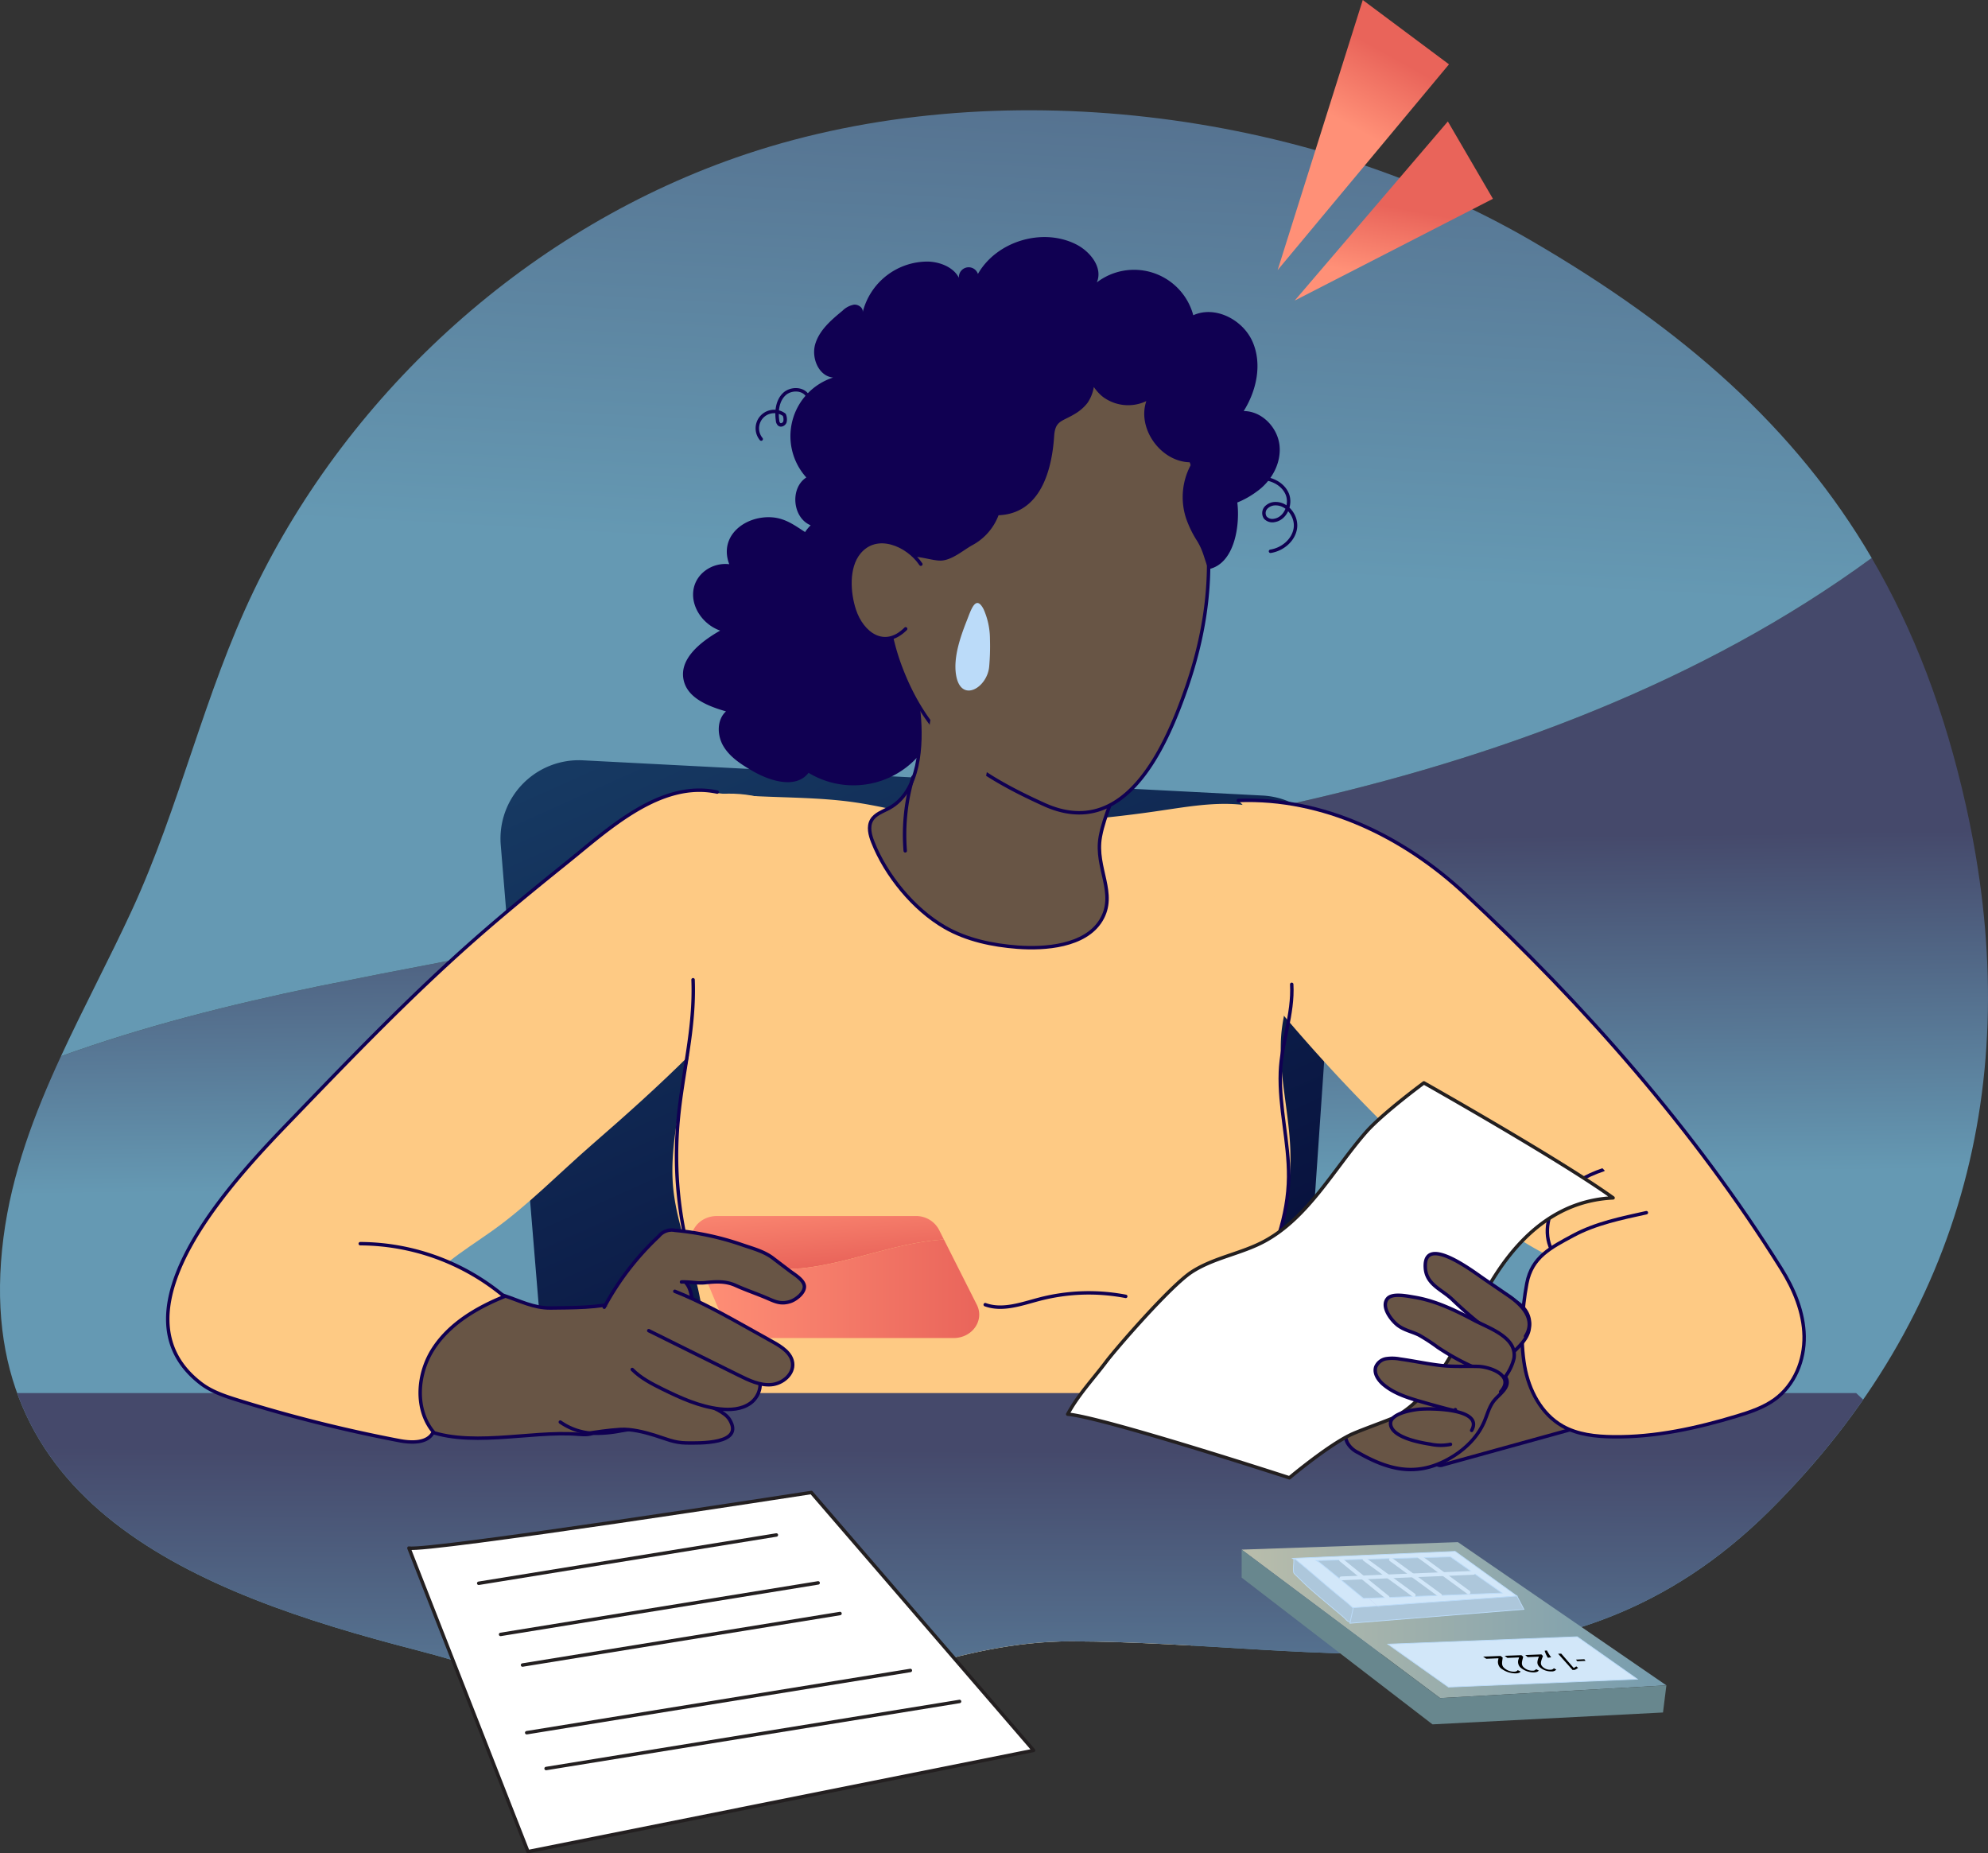 <svg xmlns="http://www.w3.org/2000/svg" xmlns:xlink="http://www.w3.org/1999/xlink" width="577.937" height="538.733" viewBox="0 0 577.937 538.733"><rect x="0" y="0" width="577.937" height="538.733" fill="#333333" stroke="none"/><defs><style>.a,.i,.v,.w{fill:none;}.b{fill:url(#a);}.c{fill:url(#b);}.d{clip-path:url(#c);}.e{fill:url(#d);}.f,.m{fill:#feca84;}.g{fill:#100052;}.h,.l{fill:#685545;}.h,.i,.m{stroke:#100052;}.h,.i,.m,.n,.v,.w{stroke-linecap:round;stroke-linejoin:round;}.j{fill:url(#e);}.k{fill:url(#f);}.n{fill:#fff;}.n,.w{stroke:#231f20;}.o{fill:url(#g);}.p{fill:url(#h);}.q{fill:url(#i);}.r{fill:#68878e;}.s{fill:#d2e7f9;}.s,.t{stroke:#bbdbf9;stroke-miterlimit:10;stroke-width:0.221px;}.t{fill:#adc7db;}.u{fill:#c6d0f4;}.v{stroke:#d2e7f9;stroke-width:1.106px;}.x{fill:#bbdbf9;}.y{fill:url(#j);}.z{fill:url(#k);}</style><linearGradient id="a" x1="0.501" y1="0.534" x2="0.494" y2="0.241" gradientUnits="objectBoundingBox"><stop offset="0" stop-color="#6599b3"/><stop offset="1" stop-color="#45496b"/></linearGradient><linearGradient id="b" x1="0.525" y1="0.497" x2="0.622" y2="-0.452" xlink:href="#a"/><clipPath id="c"><path class="a" d="M1049.08,387.95c-17.228-77.093-57.287-124.142-126.619-164.407-65.255-37.9-155.608-49.227-228.03-25.015-62.514,20.9-115.06,68.565-143.132,126.947-14.412,29.974-21.482,62.668-35.428,92.868-14.276,30.912-32.852,60.636-37.306,95.017-10.077,77.782,56.063,103.531,119.818,119.957,32.788,8.448,63.309,22.819,97.833,17.543,32.12-4.909,59.763-20.12,92.921-20.024,74.721.218,143.722,20.774,202.843-37.986C1049.366,535.815,1066.261,464.834,1049.08,387.95Z" transform="translate(-477.541 -185.779)"/></clipPath><linearGradient id="d" x1="-0.492" y1="-1.3" x2="0.765" y2="0.956" gradientUnits="objectBoundingBox"><stop offset="0" stop-color="#2a7195"/><stop offset="1" stop-color="#060c39"/></linearGradient><linearGradient id="e" x1="0.488" y1="1.399" x2="0.524" y2="0.171" xlink:href="#a"/><linearGradient id="f" x1="0.491" y1="1.936" x2="0.527" y2="-3.952" xlink:href="#a"/><linearGradient id="g" x1="0.129" y1="-0.402" x2="0.7" y2="0.87" gradientUnits="objectBoundingBox"><stop offset="0" stop-color="#ff9077"/><stop offset="1" stop-color="#e9645a"/></linearGradient><linearGradient id="h" x1="0" y1="0.5" x2="1" y2="0.5" xlink:href="#g"/><linearGradient id="i" y1="0.5" x2="1" y2="0.5" gradientUnits="objectBoundingBox"><stop offset="0" stop-color="#b9bdab"/><stop offset="1" stop-color="#769cae"/></linearGradient><linearGradient id="j" x1="0.556" y1="0.513" x2="0.664" y2="0.207" xlink:href="#g"/><linearGradient id="k" x1="0.395" y1="0.857" x2="0.473" y2="0.473" xlink:href="#g"/></defs><g transform="translate(-477.541 -137.162)"><g transform="translate(477.541 169.215)"><g transform="translate(0 0)"><path class="b" d="M570.146,507.666c-26.427,5.468-51.172,11.781-74.884,20.346-7.752,16.788-14.29,34.013-16.7,52.6-10.077,77.782,56.063,103.531,119.818,119.957,32.788,8.448,63.309,22.819,97.833,17.543,32.12-4.909,59.763-20.12,92.921-20.024,74.721.218,143.722,20.774,202.843-37.986,57.387-57.035,74.282-128.017,57.1-204.9-6.14-27.476-15.183-51.133-27.414-72.03-49.087,35.969-109.005,58.289-170,71.75C754.75,476.02,667.722,487.887,570.146,507.666Z" transform="translate(-477.541 -253.03)"/><path class="c" d="M931.618,223.544c-65.255-37.9-155.608-49.227-228.03-25.015-62.514,20.9-115.06,68.565-143.132,126.947-14.412,29.974-21.482,62.668-35.428,92.867-6.558,14.2-14.021,28.152-20.608,42.418,23.712-8.565,48.457-14.878,74.884-20.346,97.577-19.779,184.6-31.646,281.521-52.744,60.994-13.461,120.912-35.782,170-71.75C1008.735,278.185,976.24,249.458,931.618,223.544Z" transform="translate(-486.698 -185.779)"/><g class="d"><g transform="translate(-107.87 36.856)"><path class="e" d="M908.957,668.258H733.409a22.787,22.787,0,0,1-22.71-20.914L698.3,497a22.787,22.787,0,0,1,23.889-24.63L919.76,482.609a22.788,22.788,0,0,1,21.555,24.319l-9.624,140.1A22.788,22.788,0,0,1,908.957,668.258Z" transform="translate(-444.855 -320.267)"/><path class="f" d="M953.672,594.943c.51-12.541-3.54-25.444-2.672-37.615.568-7.979,3.807-16.253,5.023-24.224,1.953-12.8,9.025-27.555-2.7-37.545-9.7-8.264-24.5-5.68-36.011-3.987a359.994,359.994,0,0,1-51.2,4.123c-14.457.051-27.457-5.057-42.143-6.724-12.862-1.459-25.512-.747-38.62-2.507-13.328-1.785-6.161,26.074-4.868,32.08,4.246,19.73-.5,37.1-4.014,56.985-1.562,8.842-3.129,17.832-2.119,26.753,1.259,11.131,6.035,21.408,7.9,32.338,2.737,16.059.107,36.518-2.687,52.565-1.8,10.35-4.47,21.4-.246,31.015,8.5,19.344,38.35,18.749,56.263,21.056,22.331,2.877,45.99,6.348,68.614,2.209,11.376-2.081,22.755-6.288,31.323-14.309,9.885-9.254,8.725-23.488,7.137-35.968-1.872-14.7-4.5-29.546-3.462-44.424.884-12.645,9-20.905,11.922-32.862A96.49,96.49,0,0,0,953.672,594.943Z" transform="translate(-470.684 -325.05)"/><path class="g" d="M781.69,386.677c-.558,4.97,3.094,9.843,7.817,11.484-5.595,3.19-12.058,8.209-10.6,14.484,1.2,5.2,7.163,7.518,12.294,9-2.725,2.477-2.619,7.014-.72,10.17s5.138,5.232,8.32,7.087c5.188,3.024,12.747,5.37,16.4.6a25.208,25.208,0,0,0,36.966-29.519c4.506-6.862,7.045-15.345,5.383-23.383-1.6-7.751-7.643-14.763-15.585-16.264-8.279-1.565-14.915,4.41-23.161,1.564-5.139-1.774-8.358-6.206-14.155-6.658-7.724-.6-15.647,5.269-12.507,13.619C787.26,378.279,782.265,381.559,781.69,386.677Z" transform="translate(-472.274 -283.766)"/><g transform="translate(360.668 120.342)"><path class="h" d="M928.1,477.945c-.018.1-.037.2-.054.3-1.6,9.079,4.953,16.417.214,24.223-4.61,7.595-16.442,8.416-24.25,7.821-7.373-.562-14.81-2.116-21.211-5.816-9.044-5.229-17.092-15.1-20.894-24.754-.8-2.041-1.435-4.441-.342-6.342,1.033-1.8,3.218-2.491,5.045-3.472,9.064-4.865,9.552-18.594,8.724-27.493-.237-2.555-3.83-11.157-2.993-13.005,2.46-5.431,11.88-5.338,16.736-5.123,10.762.477,37.078,6.214,43.875,15.6C941.327,451.447,930.341,466.009,928.1,477.945Z" transform="translate(-860.974 -424.21)"/><path class="i" d="M878.839,479.857a58.655,58.655,0,0,0-2.241,21.381" transform="translate(-866.234 -443.169)"/></g><path class="h" d="M955.663,390.593c-6.483,18.718-18.411,44.485-41.4,34.079-19.855-8.986-33.578-18.445-41.693-39.653a64.728,64.728,0,0,1-4.034-28.717,57.255,57.255,0,0,1,4.635-17.628c7.324-17.777,20.1-34.268,37.988-41.316,16.553-6.519,31.188-1.39,39.741,14.075C964.824,336.616,964.871,364.006,955.663,390.593Z" transform="translate(-502.813 -259.708)"/><path class="g" d="M886.589,322.546a16.486,16.486,0,0,1-7.808,8.8c-2.615,1.51-5.658,4.148-8.73,4.372-3.257.238-9.832-2.9-12.239.34-1.307,1.76-1.6,5.044-1.653,7.149-.083,3.407.791,6.78.766,10.188-.077,10.582-14.642,7.945-16.373-.388-.256-1.23-.286-2.615-1.147-3.531a6.017,6.017,0,0,0-2.513-1.259c-8.741-3.1-11.6-16.312-4.921-22.75-5.294-2.17-6.079-10.809-1.263-13.9a17.907,17.907,0,0,1,7.773-29.044c-4.2-.412-6.386-5.741-5.166-9.778s4.639-6.955,7.894-9.635a6.451,6.451,0,0,1,3.365-1.782c1.285-.105,2.734.942,2.52,2.214a19.434,19.434,0,0,1,19.173-14.731c3.986.171,8.423,2.216,9.288,6.11a2.845,2.845,0,1,1,5.04-2.524c5.434-9.514,18.747-13.528,28.534-8.6,4.145,2.086,7.875,6.813,6.027,11.07A17.821,17.821,0,0,1,943.2,264.41c6.4-2.9,14.475,1.315,17.264,7.764s1.134,14.142-2.608,20.09c5.261-.017,9.837,4.73,10.41,9.959s-2.356,10.466-6.669,13.478A25.239,25.239,0,0,1,956,318.842c.805,6.246-.6,17.789-8.38,19.391-1.292-3.146-1.466-5.2-3.306-8.216a30.545,30.545,0,0,1-3.209-6.584,19.746,19.746,0,0,1,1.823-16.3c-8.719.42-16.192-9.507-13.377-17.769a12.3,12.3,0,0,1-12.474-1.122c-3.106-2.3-6.433-8-4.227-11.79a14.859,14.859,0,0,1,1.536,6.23,11.235,11.235,0,0,1-1.99,7.277,13,13,0,0,1-3.783,3.217c-3.686,2.219-5.559,1.841-5.864,6.428C902.1,309.477,898.78,322.055,886.589,322.546Z" transform="translate(-488.429 -241.681)"/><path class="h" d="M872.931,382.523c-3.771-5.629-12.827-9.67-17.974-3.358-3.516,4.312-3,11.69-1.383,16.643,2.279,7,8.812,11.646,14.94,5.506" transform="translate(-497.361 -287.431)"/><g transform="translate(0 336.028)"><path class="j" d="M313.929,848.031l88.751-96.677H961.4l103.671,96.677Z" transform="translate(-313.929 -751.354)"/><rect class="k" width="751.14" height="20.156" transform="translate(0 96.677)"/></g><path class="h" d="M1150.7,712.659c1.791.554,2.543,2.8,2.951,4.773a66.488,66.488,0,0,1-.074,26.94,6.393,6.393,0,0,1-1.067,2.751,5.765,5.765,0,0,1-3.13,1.638L1112.69,758.9a1.846,1.846,0,0,1-1.657-.074,2.229,2.229,0,0,1-.514-1.794,134.782,134.782,0,0,1,4.055-31.279c1-3.978,2.532-8.354,6-10.077,3.2-1.593,7.053-.353,10.429-.477C1136.783,714.983,1145.143,710.943,1150.7,712.659Z" transform="translate(-585.326 -401.998)"/><path class="l" d="M899.613,474.024a4.835,4.835,0,0,1-1.265.695c-2.372.852-5.072-.652-6.416-2.785-3.375-5.359-5.232-14.435-4.472-20.632.713-5.812,5.99-13.137,11.623-6.979,3.37,3.684,4.673,8.819,5.114,13.793.448,5.048,0,10.528-3.164,14.489A8.014,8.014,0,0,1,899.613,474.024Z" transform="translate(-509.273 -309.925)"/><path class="f" d="M566.1,641.275c-1.2-7.693,1.163-15.6,5.068-22.34,16.492-28.448,48.925-50.716,71.566-74.3,15.723-16.377,31.513-34.453,49.651-48.346,13.341-10.219,37.286-14.256,49.638.165,9.628,11.242-1.127,27.34-8.477,37.386-15.232,20.821-34.361,38.347-53.757,55.193-9.522,8.27-18.878,17.906-29.161,25.181-8.819,6.24-16.792,10.694-23.064,20.2" transform="translate(-399.736 -325.287)"/><path class="f" d="M1079.756,528.834q22.017,20.98,43.565,42.444c6.622,6.592,14.853,10.633,20.673,17.828,6.82,8.432,13.1,17.916,14.633,28.883,3.635,25.938-35.929,13.1-47.838,7.165-13.356-6.662-24.918-16.4-35.876-26.53a497.636,497.636,0,0,1-39.385-40.819c-6.573-7.64-12.953-15.538-17.765-24.393-3.552-6.537-6.264-14.113-4.48-21.336,1.808-7.32,8.307-13.067,15.675-14.66C1048.339,493.226,1067.412,517.071,1079.756,528.834Z" transform="translate(-552.006 -328.643)"/><path class="i" d="M1161.309,677.437c-.253.082.159.462.32.25s.014-.51-.125-.736c-2.827-4.6-1.859-10.851,1.312-15.224s8.156-7.109,13.277-8.827" transform="translate(-602.127 -381.783)"/><path class="m" d="M1142.2,609.882c-7.232,1.6-14.735,3.109-21.312,6.665-6.452,3.488-11.989,6.205-13.443,13.9-1.423,7.529-1.963,16.507-.625,24.1,1.227,6.964,4.836,13.85,10.979,17.35,4.417,2.517,9.673,3.063,14.757,3.13,12.224.161,24.328-2.517,35.938-6.021,3.892-1.175,7.822-2.5,11.058-4.862,5.8-4.236,8.639-11.441,8.51-18.377s-2.915-13.623-6.65-19.591c-25.186-40.249-57.325-76.8-92.084-109.123-17.625-16.392-41.033-27.961-65.751-26.981" transform="translate(-555.707 -326.285)"/><path class="i" d="M1037.8,571.156c.487,8.69-2.981,16.891-3.3,25.5-.382,10.279,2.492,20.3,2.4,30.484-.105,11.206-4.125,22.818-10.013,32.251-1.8,2.88-3.974,5.751-7.1,7.068" transform="translate(-554.409 -353.933)"/><g transform="translate(418.257 245.859)"><path class="h" d="M1085.487,721c3.126-2.642,6.475-4.8,9.488-7.717,2.217-2.149,4.446-4.456,7.344-5.523,2.769-1.019,5.086.106,7.828.415,2.354.264,4.713-.084,7.052.461,4.593,1.069,7.908,4.5,6.869,9.441-.564,2.683-2.967,4.837-4.806,6.681-1.162,1.167-3.278,2.588-3.234,4.4.03,1.25,1.342,2.236,1.625,3.438.557,2.37-2.139,4.045-3.691,5.921-1.449,1.752-1.983,4.059-2.877,6.15-2.053,4.8-6.113,8.554-10.709,11.039-9.3,5.028-17.288,2.933-25.986-2.049a7.014,7.014,0,0,1-3.123-2.861c-2.245-4.9,1.334-10.962,3.8-15.026C1078.113,730.748,1080.9,724.869,1085.487,721Z" transform="translate(-989.969 -646.189)"/><path class="n" d="M1043.275,711.845a30.877,30.877,0,0,0,6.595-4.9c10.276-10.019,15.418-25.21,23.212-37.082,7.961-12.125,18.766-21.131,33.8-21.838-15.126-10.932-55-33.43-55-33.43s-12.089,8.9-16.912,14.424c-9.205,10.549-16.733,24.711-29.384,31.584-6.744,3.665-14.782,4.772-21.214,8.968-6.209,4.049-22.033,22.323-24.854,26.074-3.811,5.071-8.113,9.6-11.19,15.258,10.345.9,64.451,18.49,64.451,18.49s11.711-9.842,18.462-12.814C1034.149,715.293,1042.282,712.395,1043.275,711.845Z" transform="translate(-948.324 -614.59)"/><path class="h" d="M1135.142,713.883c3.042-4.772-.825-8.952-4.859-11.712L1123,697.19c-2.951-2.019-17.4-13.076-17-3.374.208,5.071,4.748,6.41,7.84,9.383a113.959,113.959,0,0,0,13.309,11.029l-.794-.546" transform="translate(-1002.04 -640.242)"/><path class="h" d="M1122.994,732.239a14.406,14.406,0,0,0,2.789-5.632c1.025-6.167-7.418-8.858-11.594-11.091-5.551-2.967-11.331-5.736-17.6-6.743-1.855-.3-6.19-1.228-7.581.447-1.994,2.4,1.252,6.464,3.067,7.808,1.867,1.382,3.966,1.766,5.986,2.726a52.17,52.17,0,0,1,5.531,3.594,68.816,68.816,0,0,0,12.909,6.815" transform="translate(-996.041 -646.499)"/><path class="h" d="M1107.266,751c-.083-.223-.112.3-.343.247q-5.116-1.284-10.176-2.776c-3.737-1.1-7.563-2.35-10.511-4.9-1.485-1.282-2.78-3.264-2.11-5.108a3.988,3.988,0,0,1,3.022-2.322,11.764,11.764,0,0,1,3.961.09c3.973.543,7.894,1.419,11.881,1.869,3.717.42,7.124.185,10.863.284,3.4.09,10.821,2.639,6.546,7.36" transform="translate(-994.53 -655.955)"/><path class="h" d="M1108.11,768.644a14.182,14.182,0,0,1-5.838-.045c-2.981-.447-11.25-1.961-11.578-5.845-.254-3.012,6.078-4.076,8.154-4.295,3.222-.34,19.007-.333,15.423,6.133" transform="translate(-996.827 -663.567)"/></g><path class="h" d="M716.156,708.531Q714.729,720,713.3,731.462c-.476,3.831-1.02,11.519-3.879,14.513-1.325,1.388-3.533,1.249-5.445,1.09-13.984-1.161-32.644,4.354-45.737-1.891-10.583-5.048-10.731-20.081-7.523-29.5,1.467-4.308,4.114-8.446,8.169-10.511,5.3-2.7,11.68-1.342,17.462.076,2.106.517,4.115.849,6.189,1.537,4.5,1.491,8.548,3.643,13.448,3.587C701.963,710.29,710.47,710.371,716.156,708.531Z" transform="translate(-428.049 -399.059)"/><path class="m" d="M607.475,617.379a65.751,65.751,0,0,1,41.891,15.358c-8.014,3.256-15.863,7.872-20.6,15.109s-5.553,17.562-.051,24.237c-1.533,3.349-6.265,3.238-9.882,2.547a424.631,424.631,0,0,1-46.993-11.786c-3.769-1.177-7.6-2.449-10.731-4.86-27.693-21.345,11.838-61.573,26.915-77.226,17.061-17.714,34.146-35.45,52.593-51.716,8.756-7.72,17.806-15.1,26.9-22.418,12.054-9.7,27.216-24.035,43.705-20.521" transform="translate(-394.872 -324.77)"/><path class="h" d="M739.585,705.159a5.366,5.366,0,0,1,1.855-1.8c2.215-1.536,4.465-3.752,7.193-3.964,3.489-.271,10.128-.752,12.637,2.322,1.633,2,1.385,4.8,2.424,7.1a28.277,28.277,0,0,0,4.825,7.966c3.092,3.292,8,6.182,7.457,10.666-.245,2.033-1.642,3.713-2.979,5.264l-4.113,4.771a8.982,8.982,0,0,1-7.064,3.9l-19.545,3.166a36.289,36.289,0,0,1-8.752.7,18.216,18.216,0,0,1-8.916-3.227" transform="translate(-453.846 -397.556)"/><path class="h" d="M735.032,763.155c3.448-.552,7.106-1.094,10.574-1.312,3.089-.194,6.989.771,9.948,1.693,3.249,1.012,5.751,2.2,9.175,2.234,3.823.042,17.057.466,12.64-6.776-1.377-2.257-5.254-3.7-7.576-4.615-2.925-1.154-5.962-2.008-8.843-3.278" transform="translate(-457.398 -415.24)"/><path class="o" d="M814.312,688.508c13.919-1.392,27.253-7.46,41.476-8.38l-1.444-2.865a7.52,7.52,0,0,0-6.763-3.958H789.775c-5.222,0-8.823,4.788-6.955,9.247l.522,1.247A79.194,79.194,0,0,0,814.312,688.508Z" transform="translate(-473.509 -388.735)"/><path class="p" d="M865.888,702.633l-9.572-18.979c-14.223.92-27.557,6.989-41.476,8.38a79.193,79.193,0,0,1-30.97-4.709l8.626,20.6a7.461,7.461,0,0,0,6.954,4.375h59.676C864.56,712.3,868.164,707.146,865.888,702.633Z" transform="translate(-474.037 -392.261)"/><path class="i" d="M780.661,569.134c.569,14.464-3.13,27.07-4.372,41.267a112.6,112.6,0,0,0,4.537,42.961" transform="translate(-471.308 -353.244)"/><path class="h" d="M743.969,701.936a80.2,80.2,0,0,1,15.846-20.62,4.828,4.828,0,0,1,4.757-1.716,82.36,82.36,0,0,1,19.465,4.184c3.032,1.047,6.36,1.895,8.949,3.86,1.673,1.27,3.341,2.545,5.018,3.809,1.265.954,3.926,2.509,4.142,4.278.237,1.945-2.425,3.994-4.023,4.522-2.931.969-4.614-.033-7.161-1.105-2.9-1.222-5.885-2.227-8.763-3.532-2.96-1.342-5.782-1.137-8.968-.806-2.213.23-4.522-.328-6.8-.216" transform="translate(-460.443 -390.857)"/><path class="h" d="M792.734,742.733c1.694,2.568.4,6.294-2.115,8.069s-5.816,1.987-8.872,1.631c-5.852-.68-11.327-3.163-16.611-5.768-3.153-1.554-6.337-3.2-8.812-5.7" transform="translate(-464.652 -411.786)"/><path class="h" d="M771.175,706.493c7.506,2.975,14.578,6.928,21.625,10.868l6.954,3.888c2.513,1.4,5.312,3.215,5.665,6.073.406,3.282-2.933,6.055-6.229,6.313s-6.445-1.249-9.407-2.718L763.6,717.934" transform="translate(-467.13 -400.042)"/><path class="i" d="M952.819,708.2A56.9,56.9,0,0,0,927.8,709c-5.222,1.358-10.759,3.462-15.827,1.61" transform="translate(-517.683 -400.275)"/><path class="i" d="M1032.358,348c3.341-.2,6.96,1.37,8.351,4.415s-.37,7.346-3.678,7.854a2.774,2.774,0,0,1-2.625-.825,2.359,2.359,0,0,1,.2-2.883,3.734,3.734,0,0,1,2.8-1.164c3.493-.044,6.273,3.757,5.73,7.209s-3.763,6.1-7.217,6.629" transform="translate(-558.697 -277.896)"/><path class="i" d="M827.879,315.548c-1.3-1-.964-3.039-1.648-4.529-1.133-2.469-4.979-2.577-6.927-.683s-2.3,4.921-1.912,7.61a1.625,1.625,0,0,0,.508,1.136c.565.41,1.419-.073,1.641-.735a3.386,3.386,0,0,0-.195-2.048,4.9,4.9,0,0,0-6.706,7.052" transform="translate(-483.478 -264.626)"/></g></g></g><g transform="translate(360.966 416.222)"><path class="q" d="M1082.733,862.419l65.78-3.7-60.606-41.636-62.867,2.179Z" transform="translate(-1025.04 -817.087)"/><path class="r" d="M1080.516,871.182l67.012-3.449.985-7.884-65.78,3.7-57.693-43.153v8.132Z" transform="translate(-1025.04 -818.213)"/><path class="s" d="M1089.526,860.956l55.025-2.147,17.481,12.323-54.895,2.307Z" transform="translate(-1047.01 -831.302)"/><g transform="translate(14.99 1.487)"><path class="s" d="M1047.776,823.182c.461.17,16.818,15.244,16.818,15.244l48.225-4.279-17.975-12.98Z" transform="translate(-1047.776 -819.964)"/><path class="t" d="M1065.246,839.2c-.024.359-.093.72-.137,1.076-.075.6.071,2.454-.776,2.535-.712.068-1.372-.93-1.851-1.334l-6.123-5.159c-2.226-1.875-4.456-3.755-6.5-5.826-.446-.452-.916-.881-1.363-1.332a2.127,2.127,0,0,1-.55-.653,5.518,5.518,0,0,1-.1-.86,3.2,3.2,0,0,1,0-.595q.053-.766.106-1.534c.018-.252-.07-.891.212-.98.234-.074.63.378.78.5q.931.764,1.854,1.538,1.878,1.574,3.736,3.172c2.466,2.108,4.925,4.224,7.448,6.263,1.026.829,2.052,1.659,3,2.577.281.273.291.121.264.579Z" transform="translate(-1047.795 -821.11)"/><path class="t" d="M1072.78,848.77l50.575-4.048-2.017-3.869-47.578,3.388Z" transform="translate(-1056.295 -826.671)"/><path class="u" d="M1060.495,823.265s16.544,15.156,16.817,15.132Z" transform="translate(-1052.109 -820.679)"/><line class="a" x1="17.701" y1="14.404" transform="translate(16.578 1.969)"/><line class="a" x1="17.701" y1="14.404" transform="translate(25.801 1.726)"/><line class="a" x1="17.701" y1="14.404" transform="translate(35.634)"/><line class="a" y1="4.256" x2="45.945" transform="translate(8.758 6.109)"/></g><g transform="translate(21.89 4.158)"><path class="t" d="M1058.242,824.644c.378.131,13.531,11,13.531,11l40.281-1.557-14.981-10.516Z" transform="translate(-1058.242 -823.454)"/><path class="v" d="M1068.86,824.9s13.307,10.933,13.533,10.924Z" transform="translate(-1061.86 -823.908)"/><line class="v" x1="14.292" y1="10.447" transform="translate(13.84 0.807)"/><line class="v" x1="14.292" y1="10.447" transform="translate(21.526 0.906)"/><line class="v" x1="14.292" y1="10.447" transform="translate(29.765)"/><line class="v" y1="1.607" x2="38.382" transform="translate(7.07 4.765)"/></g></g><g transform="translate(118.874 401.789)"><path class="n" d="M657.844,811.353c5.071,1.175,116.989-16.158,116.989-16.158l64.622,74.974L692.463,899.586Z" transform="translate(-657.844 -795.196)"/><line class="w" y1="14.039" x2="86.538" transform="translate(20.291 12.352)"/><line class="w" y1="14.978" x2="92.322" transform="translate(26.65 26.278)"/><line class="w" y1="14.974" x2="92.302" transform="translate(33.028 35.182)"/><line class="w" y1="19.5" x2="120.2" transform="translate(39.882 60.742)"/><line class="w" y1="18.095" x2="111.535" transform="translate(34.246 51.734)"/></g><path class="x" d="M908.867,413.581a67.156,67.156,0,0,1-.215,7.819c-.487,6.281-8.264,10.882-9.636,2.555-.843-5.116,1.276-11.155,3.138-15.858,1.206-3.047,2.581-7.672,4.876-3.244A21.612,21.612,0,0,1,908.867,413.581Z" transform="translate(-621.073 -259.794)"/></g><path class="y" d="M1040.9,215.673l24.749-78.511,25.065,18.7Z" transform="translate(-191.935)"/><path class="z" d="M1048.434,242.775l44.519-52.063,13.106,22.48Z" transform="translate(-194.503 -18.245)"/><g transform="translate(908.711 616.924)"><path d="M1172.834,869.3l-.38-.476,2.436-.111.347.473Z" transform="translate(-1145.467 -866.162)"/><path d="M1169.108,870.415h.019l.725-.463.533.436-.906.565-.7.039-4.212-4.716.911-.036Z" transform="translate(-1142.779 -865.32)"/><path d="M1159.3,864.845a13.314,13.314,0,0,0,1.241,2l-.972.123a8.213,8.213,0,0,1-.929-2.051Z" transform="translate(-1140.762 -864.845)"/><path d="M1154.783,866.578l.452.444-.2.569c-.491,1.295-.6,1.95.159,2.647a3.086,3.086,0,0,0,2.239.8,1.169,1.169,0,0,0,.978-.441l.7.4a1.674,1.674,0,0,1-1.342.529,4.98,4.98,0,0,1-3.392-1.16c-.969-.854-.851-1.617-.48-2.705l.163-.408-.017-.017-3.255.133-.689-.6Z" transform="translate(-1137.85 -865.435)"/><path d="M1145.868,866.919l.526.45-.14.578c-.354,1.313-.391,1.977.488,2.681a3.635,3.635,0,0,0,2.43.8,1.082,1.082,0,0,0,.967-.447l.777.4c-.157.276-.581.495-1.335.537a5.866,5.866,0,0,1-3.676-1.168,2.236,2.236,0,0,1-.831-2.74l.121-.414-.02-.017-3.384.138-.795-.612Z" transform="translate(-1134.749 -865.552)"/><path d="M1136.594,867.273l.605.456-.074.586c-.207,1.331-.163,2,.842,2.716a4.287,4.287,0,0,0,2.634.808c.624-.034.866-.266.953-.454l.859.406c-.129.279-.545.5-1.326.545a6.9,6.9,0,0,1-3.979-1.177,2.459,2.459,0,0,1-1.209-2.776l.074-.42-.022-.017-3.521.144-.909-.621Z" transform="translate(-1131.521 -865.672)"/></g></g></svg>
